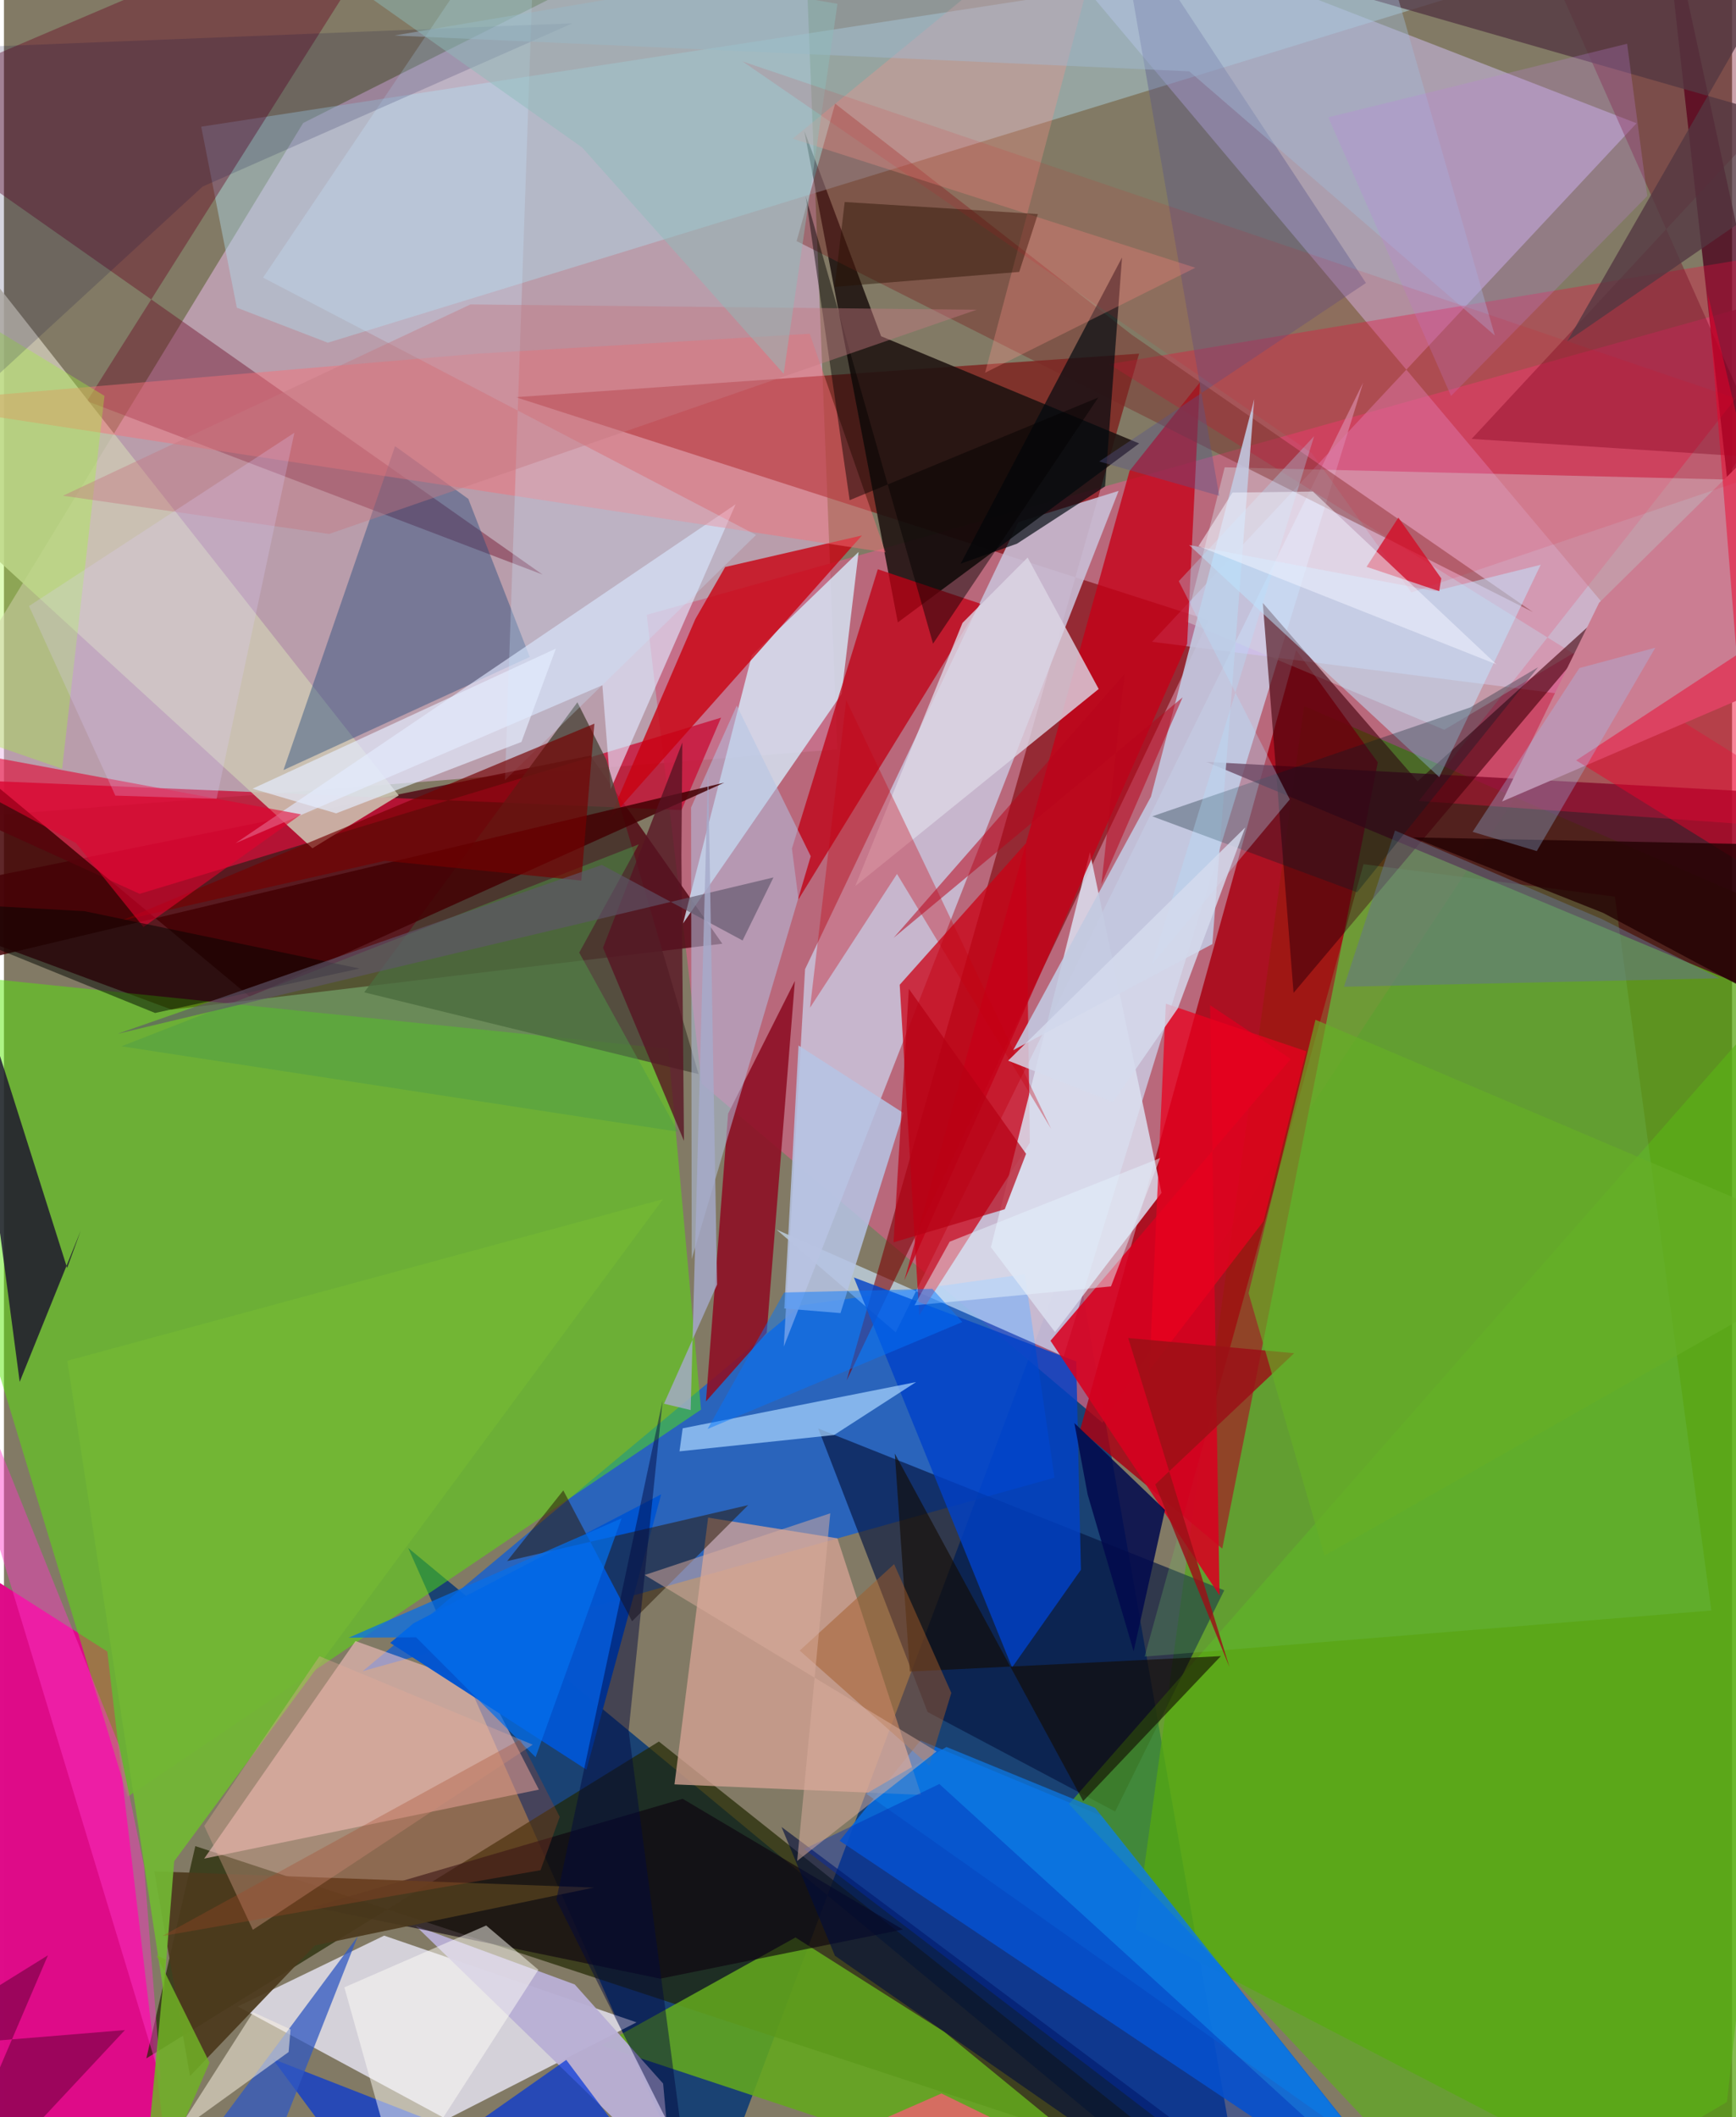 <svg xmlns="http://www.w3.org/2000/svg" width="228" height="278" viewBox="0 0 836 1024"><path fill="#827a65" d="M0 0h836v1024H0z"/><path fill="#eabde8" fill-opacity=".529" d="M403.171 362.437L-62 398.78 144.75 59.487 386.335-62z"/><path fill="#0b3a76" fill-opacity=".867" d="M195.575 748.714L339.5 1073.71l177.88-474.226L602.726 1086z"/><path fill="#c86481" fill-opacity=".784" d="M898 132.912L531.413 688.134 337.565 524.2 310.95 297.366z"/><path fill="#4e9d04" fill-opacity=".698" d="M842.44 1086L898 457.764l-269.02-116.27-81.456 591.63z"/><path fill="#510713" fill-opacity=".827" d="M81.162 488.329L-62 435.359l345.672-69.895 63.857 90.977z"/><path fill="#005ae5" fill-opacity=".678" d="M173.587 808.269L385.5 631.34l108.353-15.054 14.382 98.42z"/><path fill="#a90011" fill-opacity=".835" d="M520.612 691.564l68.775 57.45 75.231-380.278-39.495-54.343z"/><path fill="#de0b88" fill-opacity=".992" d="M-62 1039.69V727.318l111.99 71.47 30.15 256.727z"/><path fill="#54e804" fill-opacity=".478" d="M321.375 507.275l15.848 174.513-277.4 187.207L-62 467.748z"/><path fill="#cfe6ff" fill-opacity=".643" d="M657.533 185.067l-226.115 459.35-57.688-49.713 138.936 61.311z"/><path fill="#7d0004" fill-opacity=".592" d="M407.677 667.695l141.467-496.646L247.579 192.1l335.268 107.885z"/><path fill="#e9e8f9" fill-opacity=".788" d="M306.022 978.14l-91.85 46.9-101.111-54.585 70.856-34.26z"/><path fill="#c8bed5" fill-opacity=".898" d="M377.26 651.314l161.981-413.892-48.55 15.124-103.14 216.226z"/><path fill="#d6c4fb" fill-opacity=".49" d="M475.951-62L789.807 59.617 555.442 310.41l261.754 33.387z"/><path fill="#202600" fill-opacity=".69" d="M316.842 842.322L68.874 995.576l23.701-102.679 490.95 161.62z"/><path fill="#0869dd" fill-opacity=".894" d="M531.007 878.324L696.698 1086 404.301 890.336l39.092-48.534z"/><path fill="#4a011c" fill-opacity=".769" d="M581.703 368.495l280.01 116.665L801.099-62 898 385.713z"/><path fill="#1e1311" fill-opacity=".878" d="M432.42 301.046l116.766-86.575-124.856-51.848-37.138-99.284z"/><path fill="#ca0015" fill-opacity=".745" d="M433.342 476.294l60.922-68.296 2.033 144.727-53.52 83.467z"/><path fill="#63a81d" fill-opacity=".867" d="M580.99 1086l-292.007-96.774 93.936-52.15 72.018 45.693z"/><path fill="#b0d9e9" fill-opacity=".447" d="M95.42 61.271l17.234 87.54 44.025 16.952L898-62z"/><path fill="#d7efff" fill-opacity=".769" d="M405.233 335.669l-76.715 110.97 33.298-129.734 51.63-49.95z"/><path fill="#d5a394" fill-opacity=".769" d="M340.649 734.02l62.55 10.007 40.487 124.092-119.304-5.072z"/><path fill="#c81239" fill-opacity=".812" d="M327.765 391.837l-386.993-16.32L65.643 432.32l281.279-85.213z"/><path fill="#65001f" fill-opacity=".396" d="M-62 51.147L201.49-61.23 40.174 194.013l220.37 83.878z"/><path fill="#ec1042" fill-opacity=".345" d="M898 116.153l-363.414 59.97L898 402.578l-213.541-15.179z"/><path fill="#fdc6c6" fill-opacity=".561" d="M96.86 898.944l73.2-105.219 63.495 22.717 25.227 49.134z"/><path fill="#05143f" fill-opacity=".651" d="M393.941 690.926l196.402 78.243-52.786 106.993-90.724-48.122z"/><path fill="#0355d0" fill-opacity=".988" d="M186.852 794.605l94.945 61.312 36.157-133.175-119.837 62.404z"/><path fill="#c90010" fill-opacity=".788" d="M348.895 274.252l66.194-15.274-122.627 137.864 42.016-97.426z"/><path fill="#ccc6b4" fill-opacity=".851" d="M149.21 410.275L-62 216.832V63.21l252.983 321.524z"/><path fill="#d4d5dc" fill-opacity=".451" d="M898 233.488l-307.44-7.462-18.648 74.586 124.877 52.355z"/><path fill="#c00115" fill-opacity=".757" d="M381.197 410.405l41.542-135.083 49.62 16.673-87.988 142.983z"/><path fill="#5bb416" fill-opacity=".612" d="M515.19 872.606L898 436.685l-64.473 579.959L715.672 1086z"/><path fill="#43010a" fill-opacity=".612" d="M608.988 291.608l74.907 86.28L795.75 276.4 623.883 480.218z"/><path fill="#dbdfef" fill-opacity=".855" d="M477.46 603.235l47.884-191.07 34.649 164.786-51.527 67.344z"/><path fill="#21487c" fill-opacity=".431" d="M189.203 215.79l35.453 25.513 29.724 76.45-119.16 54.71z"/><path fill="#c50117" fill-opacity=".78" d="M435.553 619.305l108.982-391.54 34.015-42.804-6.164 126.46z"/><path fill="#8e0f24" fill-opacity=".89" d="M350.32 538.637l-10.727 139.197 29.41-33.19 13.629-170.186z"/><path fill="#1a102e" fill-opacity=".808" d="M7.61 668.354l-28.927-218.863 51.886 163.79 6.59-18.106z"/><path fill="#0041c8" fill-opacity=".804" d="M411.173 617.868l107.565 40.6 2.275 100.769-33.318 47.247z"/><path fill="#e1e8ff" fill-opacity=".643" d="M353.95 243.908L293.5 381.726l-4.006-50.307L112.05 407.82z"/><path fill="#484234" fill-opacity=".769" d="M336.038 519.507L291.462 367.56l-14.045-27.892-103.125 140.3z"/><path fill="#f77079" fill-opacity=".467" d="M426.52 267.196L-48.33 194.8l277.53-23.755 160.598-9.629z"/><path fill="#dcd6e5" fill-opacity=".808" d="M529.605 333.24l-34.378-63.566-31.518 31.599-51.892 127.304z"/><path fill="#cb7d92" d="M875.176 323l-150.422 64.65 46.93-96.11 112.707-111.127z"/><path fill="#b9afd5" fill-opacity=".957" d="M318.891 1007.75l3.952 43.96-123.64-120.22 76.93 28.322z"/><path fill="#70bf5f" fill-opacity=".263" d="M825.983 778.944l-274.158 22.29L657.72 417.967l121.611 15.716z"/><path fill="#b4c4e4" fill-opacity=".525" d="M332.72 608.99l57.573-194.873-35.77-72.844-22.12 49.297z"/><path fill="#7a2725" fill-opacity=".427" d="M545.754 162.019L739.648 296.03 383.47 116.616l18.64-66.49z"/><path fill="#d80020" fill-opacity=".871" d="M588.054 771.614l-4.575-285.451 39.042 26.036L506.29 648.474z"/><path fill="#0034d9" fill-opacity=".698" d="M272.02 996.302l-93.247 65.536-48.833-66.044 200.567 78.315z"/><path fill="#70001b" fill-opacity=".369" d="M727.273-62L898 9.731 710.007 212.287l143.417 9.217z"/><path fill="#420003" fill-opacity=".847" d="M-6.669 463.169l355.172-84.63L118.92 482.037-62 331.51z"/><path fill="#c2c9e0" fill-opacity=".89" d="M604.849 193.024l-20.256 263.587-96.344 51.324 66.62-122.56z"/><path fill="#aad5ff" fill-opacity=".702" d="M326.807 701.967l1.541-11.14 112.896-22.365-39.682 25.616z"/><path fill="#b6c3e4" fill-opacity=".859" d="M377.504 632.862l27.184 2.235 30.421-96.789-50.72-32.637z"/><path fill="#2b1a06" fill-opacity=".525" d="M303.874 784.139l56.17-56.177-116.635 27.1 27.182-34.204z"/><path fill="#010a0f" fill-opacity=".675" d="M532.686 235.25l-42.602 27.708-27.274 9.694 78.077-148.104z"/><path fill="#c0e6fe" fill-opacity=".514" d="M694.357 375.864l-121.02-112.257 118.865 22.287 51.228-12.727z"/><path fill="#130a00" fill-opacity=".612" d="M438.24 808.462l150.445-7.445-66.57 70.119-91.145-168.103z"/><path fill="#0c000e" fill-opacity=".616" d="M434.886 933.236l-117.378 23.768-167.962-34.656 178.791-52.322z"/><path fill="#3058c2" fill-opacity=".749" d="M172.276 933.718L112.232 1086l-11.832-54.222 71.358-96.025z"/><path fill="#c8e9ff" fill-opacity=".282" d="M363.852 258.728l-238.5-124.445L257.565-62l-15.184 439.333z"/><path fill="#65748f" fill-opacity=".518" d="M672.953 401.7l-24.713 75.565 181.621-4.104-56.945-28.678z"/><path fill="#ee002a" fill-opacity=".475" d="M838.224 316.801l-77.65 50.96L898 453.019l-73.73-310.796z"/><path fill="#533742" fill-opacity=".784" d="M756.285 165.04L898 67.521l-272.546-78.21 258.39-46.967z"/><path fill="#d30c28" fill-opacity=".769" d="M674.58 250.339l20.753 29.433-1.001 6.167-35.142-11.79z"/><path fill="#020a4d" fill-opacity=".859" d="M561.68 730.3l-15.178 68.382-22.242-75.83-6.42-34.583z"/><path fill="#c60011" fill-opacity=".341" d="M432.037 422.7l74.499 123.189-99.083-207.273L389.96 487.38z"/><path fill="#fffef7" fill-opacity=".494" d="M191.484 1056.816l67.058-104.115-25.26-21.402-68.602 29.91z"/><path fill="#4c3a1d" fill-opacity=".925" d="M90.028 1004.089L72.716 905.12l212.763 7.82-135.01 27.977z"/><path fill="#e9001f" fill-opacity=".737" d="M609.358 590.658l-55.214 71.98 7.942-177.19 67.956 23.032z"/><path fill="#f9f1e2" fill-opacity=".525" d="M120.538 973.242l-37.464 58.693 54.646-39.452.92-10.954z"/><path fill="#72b734" fill-opacity=".929" d="M30.654 658.166l46.613 305.609 5.088-63.568 236.45-320.197z"/><path fill="#a2f738" fill-opacity=".345" d="M48.632 191.47l-99.274-60.438 3.112 214.59 75.657 26.22z"/><path fill="#4d9c4a" fill-opacity=".455" d="M278.297 460.74l28.805-52.368-250.257 97.685 269.26 41.334z"/><path fill="#ff37c7" fill-opacity=".451" d="M55.65 844.038l12.124 58.657 8.198 103.739L-62 551.186z"/><path fill="#000040" fill-opacity=".165" d="M-47.797 24.143L-62 235.678 96.08 90.258l178.983-78.99z"/><path fill="#001c27" fill-opacity=".314" d="M555.524 394.826l153.812-52.669 32.876-19.458-87.615 108.869z"/><path fill="#55538a" fill-opacity=".376" d="M538.26-45.944l49.659 285.75-58.046-16.603 129.01-86.335z"/><path fill="#ff948a" fill-opacity=".302" d="M538.904-62L474.65 180.276l101.708-50.782-194.803-62.42z"/><path fill="#571322" fill-opacity=".773" d="M327.73 413.576l1.239 138.225-39.154-93.421 38.365-99.232z"/><path fill="#220102" fill-opacity=".792" d="M898 409.33l-56.51 68.394-67.844-36.192-92.015-36.516z"/><path fill="#000d3c" fill-opacity=".612" d="M646.78 1086L376.17 883.643l25.836 62.282L603.672 1086z"/><path fill="#740000" fill-opacity=".663" d="M279.314 425.916l-95.101-9.573L56.719 445.33l228.92-95.331z"/><path fill="#e5002e" fill-opacity=".576" d="M34.818 407.737L-62 355.775l205.723 38.107-76.234 54.496z"/><path fill="#a1bbd7" fill-opacity=".435" d="M721.242 162.263L656.945-62 188.902 17.17l384.504 17.323z"/><path fill="#9dcdff" fill-opacity=".294" d="M710.498 402.332l51.644-79.203 36.74-9.853-57.349 98.37z"/><path fill="#71b126" fill-opacity=".855" d="M99.441 997.572l-33.373 77.022L78.13 947.68l-4.363-1.977z"/><path fill="#e4edfe" fill-opacity=".675" d="M120.299 381.45l40.401 11.936 89.637-34.531L267 313.713z"/><path fill="#030000" fill-opacity=".455" d="M409.126 241.916l120.276-49.651-79.933 119.061-61.61-216.454z"/><path fill="#69003b" fill-opacity=".565" d="M58.522 981.874L-38.753 1086l60.028-140.29-72.891 45.238z"/><path fill="#271202" fill-opacity=".439" d="M401.89 138.74l89.266-7.222 9.03-27.987-93.461-5.82z"/><path fill="#00073f" fill-opacity=".471" d="M302.198 837.096l16.481-159.863-51.493 241.688 62.16 124.093z"/><path fill="#b60014" fill-opacity=".694" d="M430.358 600.867l53.801-15.999 10.316-26.819-56.716-79.796z"/><path fill="#a25b29" fill-opacity=".494" d="M447.647 853.981l-62.687-55.65 45.668-41.813 27.68 62.275z"/><path fill="#010600" fill-opacity=".49" d="M73.1 489.94L-62 435.09l100.97 5.626 133.095 27.736z"/><path fill="#b3e1ff" fill-opacity=".31" d="M555.382 466.393l78.435-255.424-65.484 70.125 53.717 105.562z"/><path fill="#0b78e4" fill-opacity=".741" d="M417.127 867.534l239.534 169.174-128.78-162.311-71.91-29.445z"/><path fill="#002bb4" fill-opacity=".404" d="M387.108 894.323l65.406-31.458L697.354 1086l-110.02-38.71z"/><path fill="#046fec" fill-opacity=".722" d="M298.818 734.347L166.8 792.094l32.61-.151 57.776 57.956z"/><path fill="#c67981" fill-opacity=".427" d="M28.547 239.765l197.16-92.525 244.803 2.58-313.217 108.44z"/><path fill="#b7041c" fill-opacity=".529" d="M542.047 326.054l-11.128 101.68 39.254-90.413-139.74 116.228z"/><path fill="#9b1016" fill-opacity=".831" d="M592.853 806.307l-35.88-88.333 67.197-63.485-80.291-7.34z"/><path fill="#e6aa9b" fill-opacity=".353" d="M152.628 801.05l103.185 42.787-135.41 89.552L96.89 883.12z"/><path fill="#66af26" fill-opacity=".651" d="M602.11 625.482l36.714 126.921L898 605.227l-263.525-112z"/><path fill="#ff5977" fill-opacity=".722" d="M604.363 1086l-150.829-73.46-61.494 26.965-348.302 31.627z"/><path fill="#d5dbee" fill-opacity=".816" d="M567.894 487.713l-31.416 45.323-50.691-20.042L600.488 400.22z"/><path fill="#8dbbb9" fill-opacity=".475" d="M377.211 180.8L403.224 1.86 109.203-49.209 279.795 71.383z"/><path fill="#d9ad9e" fill-opacity=".51" d="M451.203 847.115l-141.235-85.338 89.783-29.852-16.022 168.156z"/><path fill="#be83de" fill-opacity=".263" d="M700.062 191.516L640.656 56.742 785.24 21.157l9.746 73.65z"/><path fill="#f2001b" fill-opacity=".102" d="M680.864 286.56L898 213.095 357.267 29.685l275.426 189.51z"/><path fill="#e5f3fd" fill-opacity=".49" d="M535.55 622.183l-95.071 9.163 17.036-30.782 101.815-40.451z"/><path fill="#e0cdff" fill-opacity=".243" d="M102.865 386.353l37.626-177.035L12.12 293.136l41.765 91.682z"/><path fill="#a74728" fill-opacity=".314" d="M268.872 878.738l-19.09-37.374-173.207 95.033 182.996-31.845z"/><path fill="#0376ff" fill-opacity=".467" d="M463.638 639.41l-14.51-16.043-71.743 1.781-36.975 65.994z"/><path fill="#5f566a" fill-opacity=".635" d="M289.261 418.309l68.065 36.57 14.94-30.497-317.315 75.644z"/><path fill="#f1f4ff" fill-opacity=".525" d="M633.23 237.753l-38.92.499-16.43 25.9 144.097 57.158z"/><path fill="#a6aaca" fill-opacity=".816" d="M319.303 678.92l25.683-57.615-4.336-249.402-8.45 310.094z"/></svg>